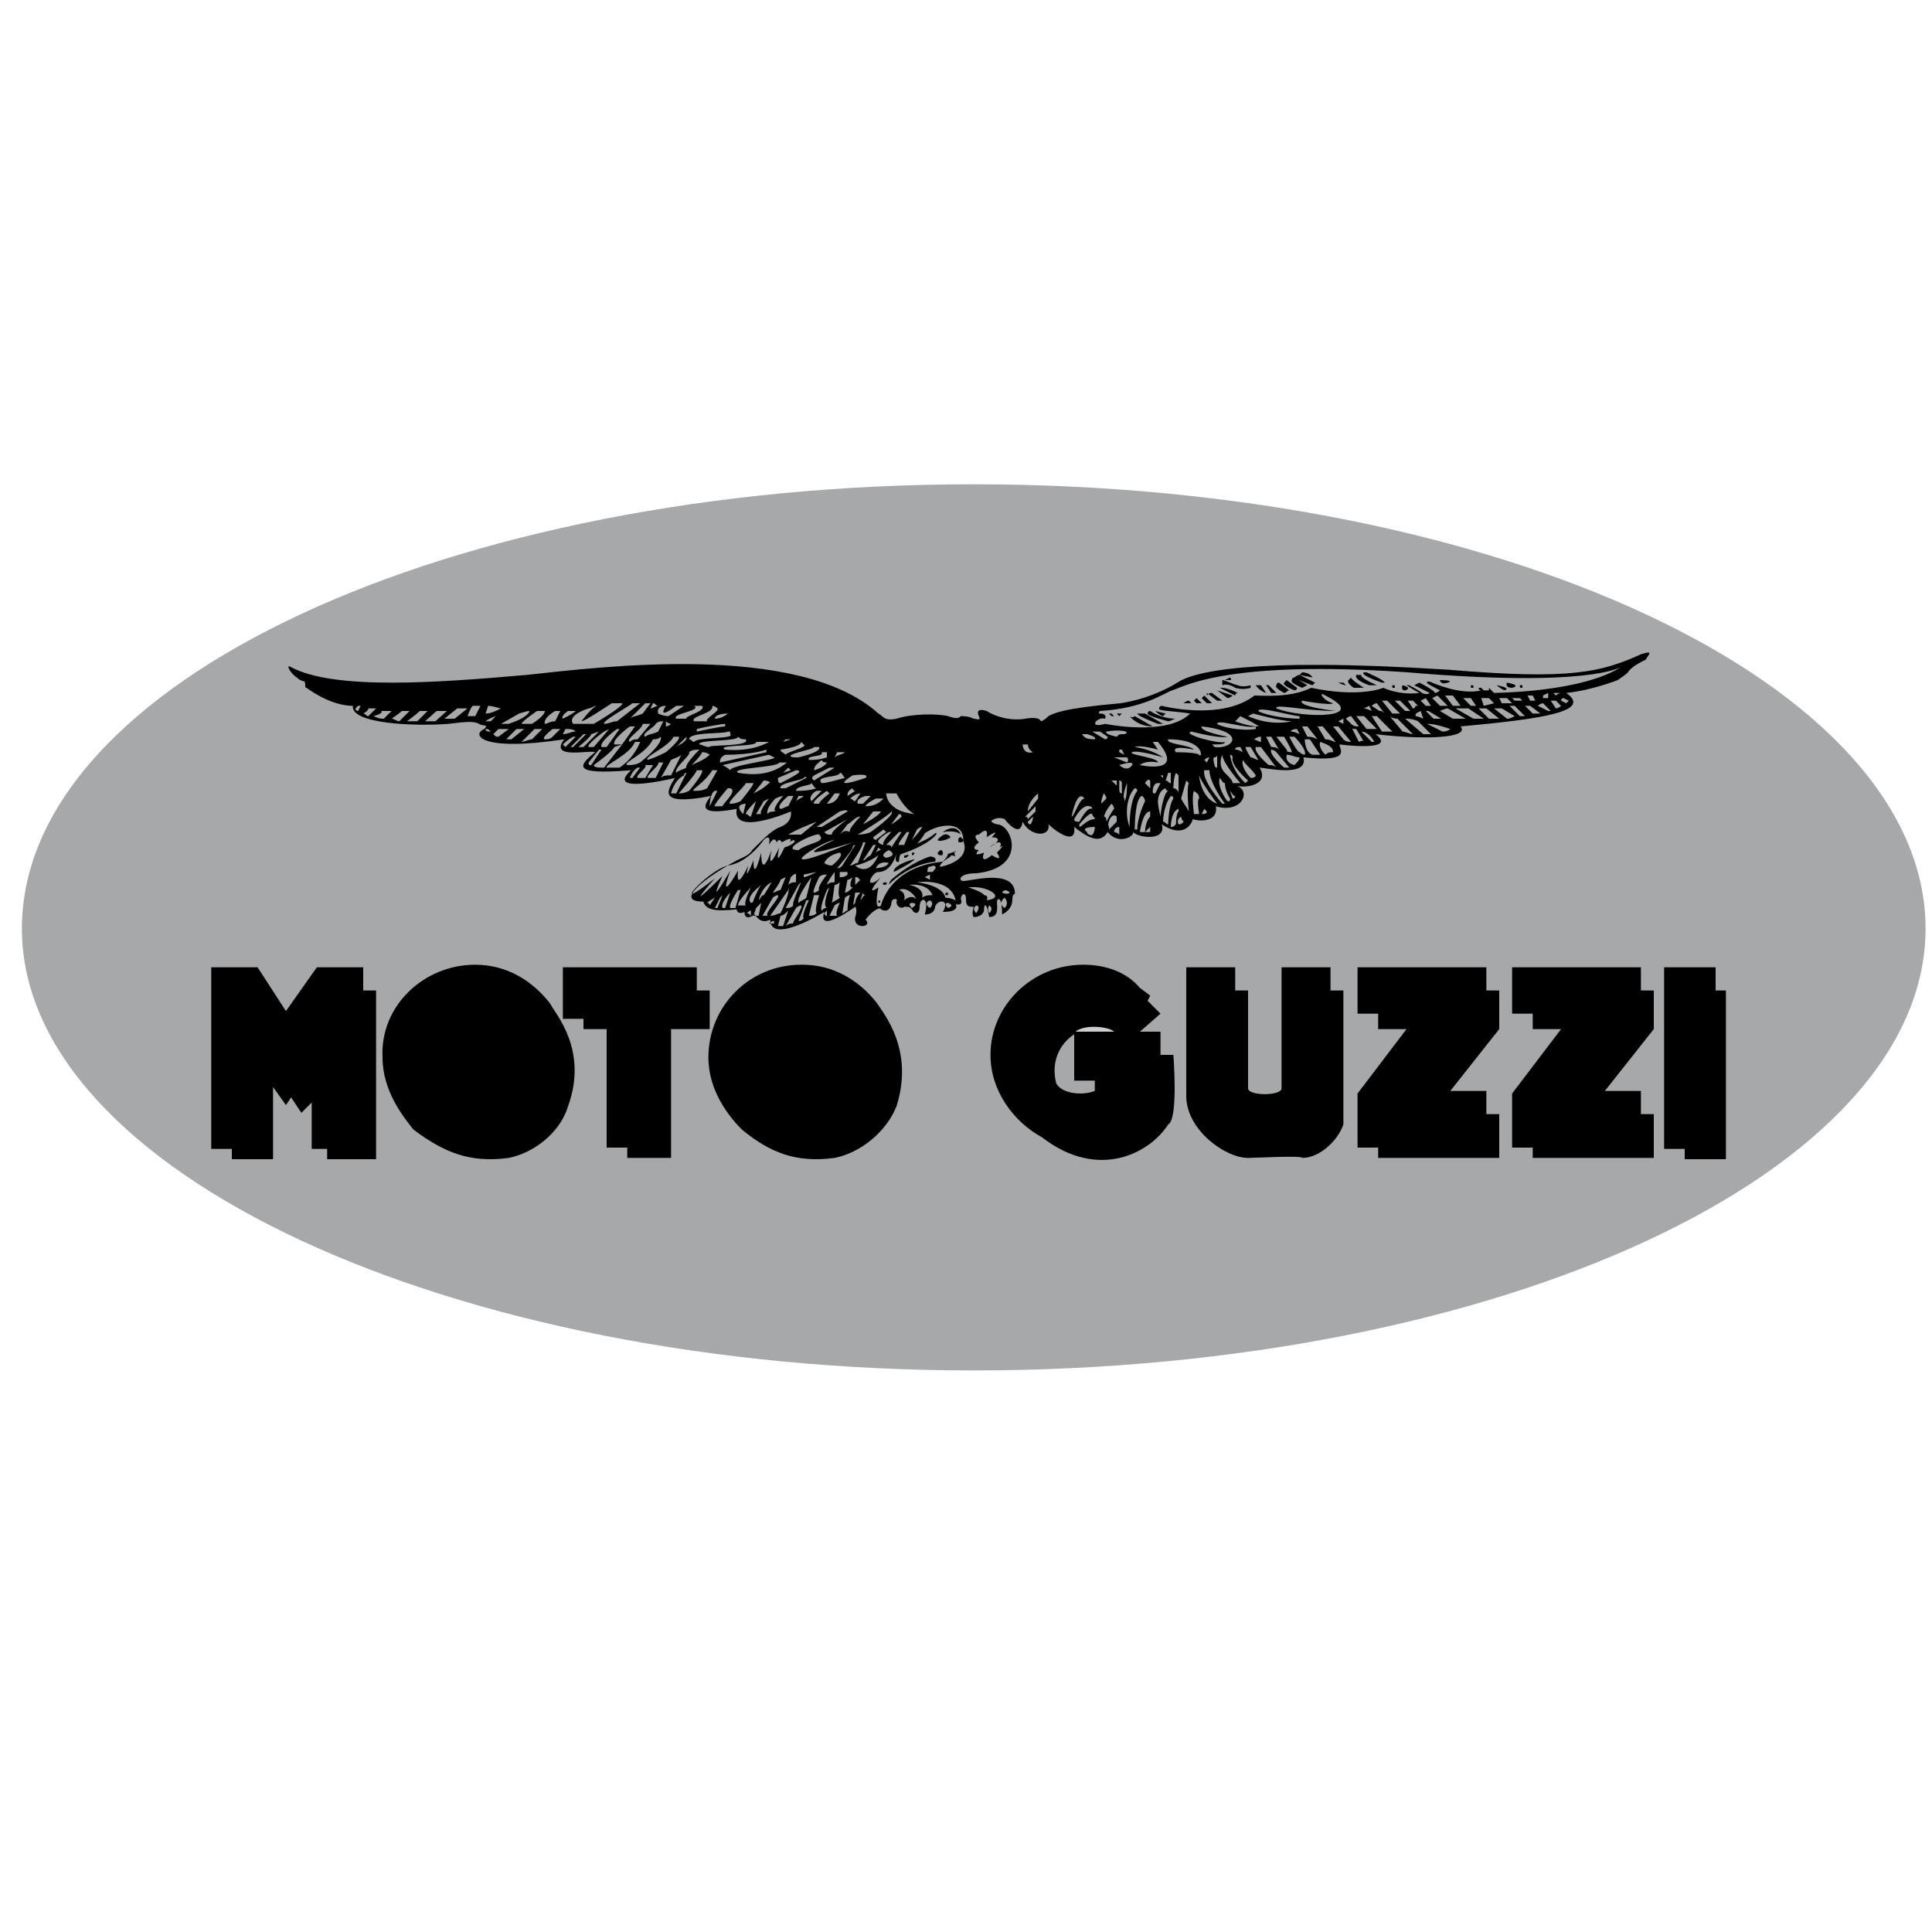 <svg id="Layer_1" xmlns="http://www.w3.org/2000/svg" xmlns:xlink="http://www.w3.org/1999/xlink" viewBox="0 0 150 150" style="enable-background:new 0 0 150 150"><style>.st0{fill:#a6a8aa}.st1{fill:#caccce}</style><path class="st0" d="M1.7 72.1c0-19.1 33.1-34.5 73.9-34.5s73.9 15.5 73.9 34.5c0 18.9-33.1 34.3-73.9 34.3S1.7 90.9 1.7 72.1zm54 10c0-3.6 2.8-6.4 6.4-6.4 3.6.0 6.4 2.8 6.4 6.4.0 3.6-2.8 6.4-6.4 6.4C58.5 88.5 55.7 85.7 55.7 82.1zM89.5 85.3c-1.4 2.2-3.4 3.2-5.6 3.2-3.4.0-6.4-3-6.4-6.4.0-3.6 3-6.4 6.4-6.4 1.6.0 3.2.4 4.2 1.4l-1.8 1.8c-.6-.4-1.6-.8-2.4-.8-2 0-3.8 1.8-3.8 4 0 2 1.8 3.8 3.8 3.8 1.8.0 3.2-1 3.8-2.6h-3.8v-2.2h5.6C89.5 81.1 89.7 84.7 89.5 85.3v0zM95.3 84.9c0 .2.2.8.6.8.4.2 2.4.2 3.6.0.0.0.4-.4.4-.8v-9h2.8v9.6c-.2 1-1.8 2.6-2.4 2.6-1.4.2-3.4.4-5.2.0-1.2-.4-2.2-1.4-2.4-2.6v-9.6h2.6L95.3 84.9v0zM114.8 78.1l-5.4 7.4h5.4v2.8H106v-2.8l5.4-7.2H106v-2.4h8.8V78.1zm12 0-5.4 7.4h5.4v2.8H118v-2.8l5.4-7.2H118v-2.4h8.8V78.1zM132.4 75.9v12.4h-2.6V75.9H132.4zM53.5 78.5h-3.2v9.8h-2.8v-9.8h-3.2v-2.6h9.2V78.5v0zM30.4 82.1c0-3.6 2.8-6.4 6.4-6.4 3.6.0 6.4 2.8 6.4 6.4.0 3.6-2.8 6.4-6.4 6.4C33.2 88.5 30.4 85.7 30.4 82.1zM22.2 79.9l2.8-4h2.6v12.4H25v-7.8l-2.8 4-2.6-4v7.8H17V75.9h2.6L22.2 79.9v0zM22.6 51.8C26 53.6 34 53 40.9 52.4c5.6-.6 21.1-2.6 27.3 3 .4.2.4.6 1.4.4 1.2-.4 3.2-.4 4-.2.6.2.8.2 1 0 .2.0.6.0 1 .2.2.0.6.2.4-.2-.2-.4.0-.6.6-.4.6.4 1.8.8 3 .6 1.2-.2 1.2.2 1.2.2s.2.0.6-.4c.4-.2 1-.6 5.6-1 2.6-.4 4.4-1.6 4.4-1.6 1.2-.8 5.4-2 21.1-1 9.4.8 11.8.2 14.9-1.2 1.2-.4.4.2.4.4-.4.2-1.2.6-1.4 1-.2.2-.8.6-.8.6s-2 .8-4 1c2 1.4-1.6 2-8.2 2.6.8 1-3.4 1-6.6.6 1.8 1.4-2.8.8-2.8.8.0.4 1 1.4-2.8 1 .4 1.6-3 .8-3.4.8.8 1.4-1.2 1.6-1.8 1.4 1.2.4.4 2.2-1.6 1.6.2 1.2-1.2 1.2-1.8 1 0 .2-.6 1.6-2.4.4.4 1.4-2 1-2.2.6.0.4-1.2 1-2 0-.6 1-1.6.4-2.6-.4.2 1.6-1.6.2-2-.2.2 1-1.4 1-2-.2-.2 1.4-1.4-.2-1.4-.2s-.4-.2-.8.0c-.6.2.2.4.2.4 1.2.0 2.4 3.4-1.6 3.8-1.4.0-1.4.6-1 .6.6.0 4-1 4 1-.2.0-.2.4-.2.4.0.2.0.8-.8 1.2.0-1.6-.4-1.2-.4-1 0 .4.2 1.2-.6 1.2-.2-1.2-.4-1-.4-.6.0.4-.4.6-.8.6-.2-.2.0-.8.0-.8-.4.0-.6.0-.6-.6.0-.6-.4-.4-.4.0.2.6-.4.4-.4.4s.4.6-1 .6c.6-1-.4-1-.6-.4.0.0.0.6-.8.6.4-1.4-.4-1.4-.4-.6.0.6-.4.6-.6.2-.2-.2-.2-.2-.6-.2-.2.2-.6.0-.6-.4.2-.2-.4-.4-.4.2-.2.8-.8.4-.8.4.0-.2-.6.0-1.2.8.6.6-1 .8-.8-.2.2-.6.0-.8.0-.8s-3 2.2-2.4.4c0 0-4.2 2.6-4.2.6-.4.2-.8.2-1.2-.4-.6.4-.8.2-.8-.2-.4.2-.6.0-.6-.2-1.8.2-2.4.0-2.6-.6-2.4.0.4-2 2.6-3.2.4-.2 1-.4 1.2-.8 1-1 1.6-1.6 2.2-1.8 1-.4.8-1.2.8-1.2s-4.6 2-4.2-.2c-2.2.4-3 .2-2-1-4.2.8-3.4-.4-2.8-1.4-.8.2-5.4 1.2-3.4-.6-4.8.4-4-.4-2.8-1.4-.4-.2-3.6.6-2.4-1-6.6 1-7.2-.4-6.2-.8.4-.4-.2-.2-.4-.4-.4-.2-.8-.2-2.4.0-2.6.2-7.6.0-7.4-1.4-1.8.0-3.6-1.4-3.6-1.4-.2.0.0-.2-.2-.6C22.8 52.8 22 51.4 22.6 51.8v0z"/><path d="M90.7 87.3c-1.4 2.2-5.4 4.4-9.8 1-2.2-1.2-4-3.6-4-6.4.0-3.8 3.2-7 7.2-7 1.8.0 3.4.6 4.4 1.8l.8.6-.2.4 1 1-1.6 1.4h1.6v1.8h1C91.1 81.9 91.5 86.9 90.7 87.3zM89.5 85.3c-1.4 2.2-3.4 3.2-5.6 3.2-3.4.0-6.4-3-6.4-6.4.0-3.6 3-6.4 6.4-6.4 1.6.0 3.2.4 4.2 1.4l-1.8 1.8c-.6-.4-1.6-.8-2.4-.8-2 0-3.8 1.8-3.8 4 0 2 1.8 3.8 3.8 3.8 1.8.0 3.2-1 3.8-2.6h-3.8v-2.2h5.6C89.5 81.1 89.7 84.7 89.5 85.3v0zM64.6 57c0 0 .2.4 1 0C66 56.8 64.6 57 64.6 57zM65.2 57.4c0 0 1.2 1 2.6.4.4-.2-1.2-.2-1.2-.2C66.8 57.2 65.2 57.4 65.2 57.4zM66.6 58.8c0 0 0 .6 1 .2C68.4 58.8 66.6 58.8 66.6 58.8zM66.8 59.4c.2.0.8.4 1.8.4.4-.2-.8-.2-.8-.2C68.4 59.2 66.8 59.4 66.8 59.4zM68.2 70.1c.2.0.2-.2.0-.2V70.1zM68.8 68.5c0 0-.4.0-.2.2C69 68.7 68.8 68.5 68.8 68.5zM70.4 66.4c-.2.0-.2.0-.2.2C70.6 66.6 70.6 66.2 70.4 66.4zM70.8 66.2H71c0 .2-.2.2-.2.2V66.2zM74.4 65.2c0 0 0-.2.2-.2l.2.2c0 .2-.2.2-.2.2C74.4 65.4 74.4 65.4 74.4 65.2zM73.2 64.6c0 0 1-.8 1.4.2C74.2 64.4 73.2 64.6 73.2 64.6zM72.8 65.2c0 0 .6-.8 1-.2C73.6 65.2 72.8 65.4 72.8 65.2zm0 1L73 66c.2.0.2.2.2.2.0.2.0.2-.2.2C73 66.4 72.8 66.4 72.8 66.2zM69.2 68.5c0 0 1.4-1.4 3.4-1.6.2-.4-.4-.4-.4-.4s-1.4.4-3 1.8C68.8 68.9 69.2 68.5 69.2 68.5zM69.4 67.7c0 0 1.6-.8 1.6-1C69.2 67.2 69.4 67.7 69.4 67.7zM73.4 69.5c0-.2.0-.2.2-.2v.2H73.4zM38.3 53.8h.4c0 .2-.2.2-.2.2C38.3 54 38.3 54 38.3 53.8v0zM22.6 51.8C26 53.6 34 53 40.9 52.4c5.6-.6 21.1-2.6 27.3 3 .4.2.4.6 1.4.4 1.2-.4 3.2-.4 4-.2.6.2.8.2 1 0 .2.0.6.0 1 .2.2.0.6.2.4-.2-.2-.4.0-.6.6-.4.6.4 1.8.8 3 .6 1.2-.2 1.2.2 1.2.2s.2.0.6-.4c.4-.2 1-.6 5.6-1 2.6-.4 4.4-1.6 4.4-1.6 1.2-.8 5.4-2 21.1-1 9.4.8 11.8.2 14.9-1.2 1.2-.4.4.2.4.4-.4.2-1.2.6-1.4 1-.2.2-.8.6-.8.6s-2 .8-4 1c2 1.4-1.6 2-8.2 2.6.8 1-3.4 1-6.6.6 1.8 1.4-2.8.8-2.8.8.0.4 1 1.4-2.8 1 .4 1.6-3 .8-3.4.8.8 1.4-1.2 1.6-1.8 1.4 1.2.4.4 2.2-1.6 1.6.2 1.2-1.2 1.2-1.8 1 0 .2-.6 1.6-2.4.4.4 1.4-2 1-2.2.6.0.4-1.2 1-2 0-.6 1-1.6.4-2.6-.4.2 1.6-1.6.2-2-.2.2 1-1.4 1-2-.2-.2 1.4-1.4-.2-1.4-.2s-.4-.2-.8.0c-.6.2.2.4.2.4 1.2.0 2.4 3.4-1.6 3.8-1.4.0-1.4.6-1 .6.6.0 4-1 4 1-.2.0-.2.4-.2.4.0.2.0.8-.8 1.2.0-1.6-.4-1.2-.4-1 0 .4.2 1.2-.6 1.2-.2-1.2-.4-1-.4-.6.0.4-.4.6-.8.6-.2-.2.0-.8.0-.8-.4.0-.6.0-.6-.6.0-.6-.4-.4-.4.0.2.6-.4.4-.4.4s.4.6-1 .6c.6-1-.4-1-.6-.4.0.0.0.6-.8.6.4-1.4-.4-1.4-.4-.6.0.6-.4.6-.6.2-.2-.2-.2-.2-.6-.2-.2.2-.6.0-.6-.4.2-.2-.4-.4-.4.2-.2.8-.8.4-.8.4.0-.2-.6.0-1.2.8.6.6-1 .8-.8-.2.2-.6.0-.8.0-.8s-3 2.2-2.4.4c0 0-4.2 2.6-4.2.6-.4.2-.8.2-1.2-.4-.6.4-.8.2-.8-.2-.4.2-.6.0-.6-.2-1.8.2-2.4.0-2.6-.6-2.4.0.4-2 2.6-3.2.4-.2 1-.4 1.2-.8 1-1 1.6-1.6 2.2-1.8 1-.4.8-1.2.8-1.2s-4.6 2-4.2-.2c-2.2.4-3 .2-2-1-4.2.8-3.4-.4-2.8-1.4-.8.2-5.4 1.2-3.4-.6-4.8.4-4-.4-2.8-1.4-.4-.2-3.6.6-2.4-1-6.6 1-7.2-.4-6.2-.8.4-.4-.2-.2-.4-.4-.4-.2-.8-.2-2.4.0-2.6.2-7.6.0-7.4-1.4-1.8.0-3.6-1.4-3.6-1.4-.2.0.0-.2-.2-.6C22.8 52.8 22 51.4 22.6 51.8v0zM76.8 55.8c0 0 1.4.4 2.4.4 1-.2 3 0 2.6 1.2-.2-.4-.4-.6-.4-.6l.2.8c0 0 4-.6 3.4 1.8-.6-.8-1.6-.2-1.6-.2s-1.4-.6-2.8 1c1.2-.4 1.6-.2 1.6-.2.2.2 1.6.2 1.8.0.2-.2-.2 1-2.8.8-.6-.2-2.4.2-2.6.6.2.2-.4.4-.8.4-.8.0-.6.4-.6.4s-.4.2-.8.6c-.2.2-.2.0-.2.0s.6-.8.6-.6c.2.0.0-.2.0-.2s-1.2.4-1.4.6c-.2.2-.2.0-.2.0s1.2-.8 1.4-1c.2-.2-1 .2-2 1C74 63 75.8 61.4 77.2 61c.2.0-1.4.0-2.2.8-1 1-1 .6-1 .6s.8-1 1-1c.2.0.8-.2.8-.6.2-.2-.8.6-1.2.4-.6.8-2.8 2.8-4 1C73 63 74.2 61 74.2 61s-2 1.8-3.4 1c2.8.0 3.2-1.2 3.2-1.2s-.8 1-3 1c.8-.4 1.6-.2 1.6-.8C72 61.2 71 61.4 71 61.4s0-.6-.8-.4c-.6.2-.8.0-.8.0l.2-.4h-1l.6.4c.2.4 2 .2 1.6.4-.4.2-1.6.0-1.6.0s-1.2-.6-1-1c0-.2 1.2.0 1.6-.4-1.6.4-3.6-.2-3.8-1.6 1.6.2 2 0 2 0s-3.6-.2-3.8-1.8c.8.0 1.2-.2 1.2-.2s-2 0-2.6-.4c0-.2.4-.4.4-.4s-1.6.4-2 0c-.2-.4.4-.4.4-.4-.2-.2-2 .4-.8-.6-1.8.2-3.4.2-2-.4-2 .4-2.6.2-1.6-.4-1.2.6-2.2.6-1.8.0-.6.4-1.4.4-1.6.2-.2-.2.0-.4.0-.4s-.8.8-1.4.6c-.2-.4.2-.6.2-.6s-1.4.8-1.8.4c0-.2.4-.4.4-.4s-1.2.6-1.8.2l.6-.4c0 0-1.8.6-2.2.4-.4.0.2-.4.2-.4s-1.4 1-1.8.8c-.2-.2.4-.6.4-.6s-1.2 1-2 .8c-.2.0.4-.6.4-.6s-1.6 1.2-2.2.8l.6-.6c0 0-1.4 1-2 .8.0-.4.8-.8.8-.8s-1.6 1-2 .6c0-.2.8-.6.8-.6s-1.6.8-2 .6c-.4-.2 1.2-.8 1.2-.8s-1.6.8-4 .6v-.2c0 0-.6.6-1.2.4l.6-.6c0 0-1.2.8-2 .8.4-.4 1.2-1 1.2-1s-2.2 1.4-3 .8c2-.6 1.8-1 1.8-1s-2.4 1.2-3 1.2C30 54.6 31 54.4 31 54.2c0-.2-1.6.6-1.6.6-.2-.2.6-.8 1-.8.2-.2-2 .8-2.4.4-.2-.2.6-.2.4-.4.0.0-.8.4-1.4.4-.2-.2.4-.6.4-.6S26.2 54.4 26 54c0-.2.6-.4.6-.4s-1.2.2-1.4.0c-.4.0.4-.2.4-.2h-1.4c0-.2.2-.4.2-.4S23 53 23 52.4c6 1.6 14.7.6 19.3.2 1.6-.2 12.6-1.6 20.1.2L62.2 53h.6c0 0 .4.0.2.4-.2.0.6-.2.6-.2s.4.0.2.4c.2-.2 1-.2.4.4 1-.6.8.0.6.2 1-.4 1 0 .6.2 1-.4.6.2.4.4 1-.6 1 0 .6.2 1-.6.6.4.4.4 1.2-.4.8.2.4.4 1.2-.4.6.2.4.4 1-.4.6.2.2.4 1.4-.2.4.4.2.4 1.2-.2.6.4.4.4.6-.2.4.2.4.2.2.2.0.4.0.4.4.0.4.4.2.6.4.0.6.2.4.4.4.0.4.2.4.4.4.0.4.4.4.4.2-.2.4.2.4.2s.4-.2 1.8.4c.4.0-.6-.4-1-.4-.2-.2-.8-.6.2-.4.2-.4-.8-.4-.8-.4S70.2 59 72.2 59c.4-.2.0-.2.0-.2h-1.6c-.4.0-.4-.4.2-.4.8.0 2 .2 2.6.0.4-.2 1-.2 1.4-.2.2.0-.2-.2-.4-.2.0-.2-1.6.2-1.8.2-.2.2-.2.2-.4.0-.2.0-1.2.2-1.4-.4h-.4c0 0-.2-.4 1.2-.2 1.2.0 1.6-.2 1-.2-.6.0-1.4-.2-.4-.2s2.8.0 1.4-.2c-.8-.4.6-.2.6-.2s1 .2.0-.2c-1-.4.6-.2.6-.2s1.4.4.4-.2c.4.0 2 .2 2.4.2C76.8 56 76.8 55.8 76.8 55.8v0zM37.7 55.4c.4.0.8-.2 1.2-.4-.2.0-.6-.2-1-.2L37.7 55.4v0zM37.3 54.8h-.6c-.2.2-.4.8-.4.8h.6L37.3 54.8zM36.3 55h-.8l-1 .8h.8L36.3 55zM34.7 55.2h-.8L33 56h.8L34.7 55.2zm-1.5.0h-.6c-.2.2-1 .8-1 .8h.8L33.2 55.2v0zM31.8 55.2h-.6c-.2.2-.8.6-.8.6.2.0.4.2.6.2L31.8 55.2zM30.4 55.2h-.8c.2.2-.6.4-.6.4.4.2.6.2.8.2L30.4 55.2v0zM29.2 55h-.6c0 .2-.4.4-.4.4.2.0.2.2.4.2L29.2 55v0zM28 54.8h-.2L27.6 55c0 .2.2.2.2.2L28 54.8zM38.1 56.8c-.2-.2-.2-.2-.4-.2C37.7 56.8 37.9 56.8 38.1 56.8zM43.7 57c.4.0.6-.2 1-.2-.2-.2-.4-.2-.8-.2L43.7 57zM44.7 57.2h-.2c-.4.2-.8.6-.8.6l.2.2L44.7 57.2zM51.7 56.4c0 0 .2.0.4-.2.0.0-.2.0-.4-.2V56.4zM46.7 58.2h-.2l-.8 1c0 .2.0.2.2.2L46.7 58.2zM52.5 58c.2-.2.4-.2.6-.4.2-.2.2-.2.2-.4L52.5 58v0zM49.7 59.6h-.2c-.4.2-.6.8-.6.8h.2L49.7 59.6zM53.7 59.4c.4-.2 1-.4 1.4-.8.0.0-.2-.2-.6-.2C54.5 58.6 53.7 59.4 53.7 59.4v0zM53.3 60c-.2.0-.2.2-.2.2-.8.4-1 1.4-1 1.4h.4L53.3 60v0zM55.7 61.4h-.2c-.4.2-.4 1.2-.4 1.2L55.7 61.4v0zM58.5 61.6c.4-.2.8-.4 1.2-.8.2.0.0-.2-.4-.2L58.5 61.6zM57.9 62.4c0 0-1 0-.2.8L57.9 62.4zM61.8 62.2c.2-.2.4-.2.6-.4H62L61.8 62.2v0zM38.5 55.6c-.6.2-.8.4-.8.4h.4L38.5 55.6zM43.7 55.8c.4-.2.8-.4 1-.6h-.6C44.1 55.2 43.5 55.6 43.7 55.8zM50.5 55c.2.0.4-.2.6-.2-.2.0-.2-.2-.4-.2L50.5 55v0zM55.5 55.8c.4.0.8-.2 1-.4.0.0-1 0-1 .4zM57.1 56.4v-.2c0-.6.2-.8.8-.8C57.5 55.6 57.1 56.4 57.1 56.4zM62.2 56.6l.4.4c0 0-.6.2-1.2.2L62.2 56.6v0zM41.1 55.2c-.2.0-.8.2-.8.2l-1.4.8h.6C40.7 55.8 41.1 55.4 41.1 55.2v0zM42.3 55.2h-.6c0 0-1.2.8-1.2 1h.8C41.3 56.2 42.3 55.6 42.3 55.2v0zM43.5 55.2h-.4c-1 .6-.8 1-.8 1 .2.0.4-.2.8-.2L43.5 55.2zM39.5 56.6h-.8L38.3 57c.2.2.2.2.4.2L39.5 56.6v0zM40.7 56.6h-.6l-.8.8h.4L40.7 56.6zM42.1 56.6h-.6l-1 1c.2.0.6-.2.8-.2L42.1 56.6v0zM43.5 56.6h-.6c-1 .8-.6.8-.6.8.2.0.4.0.6-.2L43.5 56.6zM46.3 54.8c-.2.0-.4.2-.6.2-1.8.6-1.2 1.2-1.2 1.2h1.6c0 0 2.4-1.4 2.2-1.6h-.8c0 0-3 2-2.2 1.2C45.9 55 46.3 54.8 46.3 54.8v0zM49.7 54.6h-.6c-.2.2-2.4 1.4-2.2 1.6.4.0.6-.2 1-.2L49.7 54.6v0zM50.5 54.6h-.4l-1.2 1.2c.2-.2.6-.2 1-.4L50.5 54.6v0zM55.3 61c.2-.2 1-1.2 1.8-.6L55.3 61zM56.3 56.4v-.2c-.2.0-1.4.2-2.2.4v.2C54.1 56.8 55.9 56.4 56.3 56.4zM56.3 58.2c2.2.2 3.4-.6 3.4-.6h-1C58.9 58 55.5 57.8 56.3 58.2v0zM59.5 58.4v-.2c0 0-1 .4-3.2.4-.4.2-.4.4-.4.6L59.5 58.4zM57.3 60c1.2.2 2.6.2 3.8-.8h-.6C60.4 59.6 56.7 59.6 57.3 60zM61.4 57.4H61l-.2.2L61.4 57.4v0zM64.8 58.8c.2-.2.6-.2.8-.4H65L64.8 58.8zM64.2 58.4h-.4c.2.4-1.2.2-1 .6.4.0.8.0 1.4-.2V58.4v0 0zM61.4 59.8l-.2-.2L60.8 60 61.4 59.8v0zM61.8 61.4c.4.0 1 0 1.6-.2-.2.0-.2-.2-.4-.4C63 61 61.8 61 61.8 61.4v0zM64.2 59.2c-.4.0-.4-.2-.4-.2-.2.2-.6.4-.6.8C63.2 59.8 64 59.6 64.2 59.2zM63.8 60.8c.4.0 1-.2 1.8-.4-.2-.2-.2-.4-.4-.4C65.2 60.4 63.2 60.2 63.8 60.8v0zM63.8 61.4h-.4C63 61.6 62.8 62 63 62.2L63.8 61.4v0zM64.2 62.4c.4.0.8-.2 1-.8h-.4L64.2 62.4zM66.2 60.2c0 0-2 1.2 1 .2C67.6 60 66.2 60.2 66.2 60.2zM66.4 61.4c-.2.0-.2-.2-.2-.2-.4.2-.4.4-.4.6L66.4 61.4v0zM67.2 62.6c.6.0 1-.2 1.4-.6H68C68 62 67.2 62.4 67.2 62.6v0zM63.4 63.8c-1.6.6-2.2 1-2.2 1h1L63.4 63.8zM68.4 63h-.6L67 64C67 64 68.2 63.4 68.4 63v0zM69.2 64c.4-.2.8-.6.8-.6.0-.2-.2-.2-.2-.2L69.2 64zm0-1c0 .2-2.6 1.8-2.6 1.8s.6.0 1-.2C67.6 64.6 69.6 63.2 69.2 63v0zM65.8 63.6l-1.8 1c.2.2.2.2.6.2C64.4 64.6 65.8 63.6 65.8 63.6zM60.4 67.4l.2-.2.2.2c0 .2-.2.2-.4.2L60.4 67.4zM61.2 67.2V67c.2.0.2.0.2.2s0 .2-.2.2V67.2zM62 67h.2c0 .2.0.2-.2.2V67zM59.7 67.7h.2c0 .2.0.2-.2.2V67.7zM58.9 68.1c0-.2.0-.2.2-.2v.2H58.9zM59.3 65.2c0 0-1.2 1.8-2.8 2-1.6.4-4.8 4-1 1-2.8 3.2.6-.2.6-.2s-1.4 3 .6-.4c-1 2.8.6.0.6.0-.2 1.8.8-.4.8-.4-.4 1.6.4-.4.4-.4.0 1.8.6-.6.6-.6.0 2.2.8-.2.8-.2-.4 2 .6-.2.6-.2-.4 1.8.4.0.4.0 1.2-.4.8-.8.4-.4.4-.6-.6.0-.6.0-.2-.4-.4.0-.4.0-.2-.6-.6.2-.6.2C59.9 64.6 59.3 65.2 59.3 65.2v0zM63.6 64.8C63.4 64.6 60.4 66 62 66 62.8 65.4 64.2 65.4 63.6 64.8zM64.8 65.2c-1.2.2-5.8 3.2 1.4.2C60.4 67.2 64.8 65.2 64.8 65.2zM55.5 69.7c-.4.2-.6.4-.6.4.2.0.2.2.2.2L55.5 69.7v0zM62.4 68.1c.2.0.6-.2 1-.4l-1 .2V68.1zM59.9 68.5c-.8.4-1 1.4-1 1.4.2-.2.2-.4.4-.4C59.3 69.5 59.7 68.9 59.9 68.5zM59.1 68.7c-1 .8-1 1.2-.8 1.4.2.0.2-.2.2-.2S58.9 68.9 59.1 68.7zM58.3 68.9c0 0-1 1-1 1.4h.6C57.7 70.1 58.3 68.9 58.3 68.9zM56.7 69.3c0 0-.8.8-.6 1.2h.2L56.7 69.3v0zM58.3 70.7c-.2.0-.2.2-.4.2.2.0.2.0.4.2V70.7zM63 68.1c0 0-1.2 1.6-1 2 .2-.2.4-.2.6-.4L63 68.1zM60.1 71.5c-.2.0-.4.2-.4.2h.4V71.5zM66.4 68.7l.4-.4c-.2.0.0-.2-.4-.2V68.7v0zM64.2 70.7 64 70.9c0 0 0 .2.2.2V70.7zM66.8 69.9c.2-.2.2-.4.4-.4-.2.0-.2-.2-.2-.2L66.8 69.9v0zM68.8 61.6c0 0 0 1.4 2.2 1.6-.8-.4-1.4-1.6-1.4-1.6H68.8zM69 66c0 0-.8.4-.2.6C69.8 66.4 69 66 69 66zM66.4 67.2c0 0 1 1 1.8-.8C67.4 67 66.4 67.2 66.4 67.2zM70.8 70.1c0 0-.4.0.0.4C71.4 70.1 70.8 70.1 70.8 70.1zM72.2 69.9c0 0-.6.2.0.6C72.6 70.1 72.2 69.9 72.2 69.9zM73.6 70.1c0 0-.4.0.0.4C74.2 70.3 73.6 70.1 73.6 70.1zM71.2 68.5c0 0 2 .2 2.2 1.2.4.0.8.2.8.2C73.8 68.1 71.2 68.5 71.2 68.5zM70.6 68.7c0 0 1.2.2 1 1 .2-.2.6-.2.8-.2C72 68.5 70.6 68.7 70.6 68.7zM70.2 69.9c0 0 .4-.4.8-.2.4.4-.4-1-1.2-.6C70.4 69.3 70.2 69.9 70.2 69.9zM65.2 66.2C64.2 66.4 64 67 64 67s.2.2.6.2C64.6 67.2 65.6 66.4 65.2 66.2v0zM68 66.2c0 0 .2-.2.4-.2l-.2-.2L68 66.2zM68.8 64.6l-.2-.2L67.8 65c0 0 0 .2.2.2L68.8 64.6zM70.8 65.2c.2-.2.6-.6.8-1-.2.0-.4.2-.4.2L70.8 65.2v0zM78.4 64c-.2-.2-.2-.2.0-.4C78.8 63.4 78.8 64.2 78.4 64zM77.6 63.2l.2-.2v.2H77.6zM77.8 63.4c0-.2.2-.2.2-.2l.2.2L78 63.6 77.8 63.4zM78.6 63h.2v.2C78.6 63.2 78.6 63.2 78.6 63zM78.6 62.6c0-.2.0-.2.2-.2v.2H78.6zM81.6 62.8l.2-.2c0 0 .2-.2.2.0.0.0.0.2-.2.2C81.8 63 81.6 63 81.6 62.8zM91.7 60.8v-.4c.2.0.2.2.2.4V61C91.7 61 91.7 60.8 91.7 60.8zM91.7 59.6h.2v.2C91.9 59.8 91.7 59.8 91.7 59.6zM82.2 56.4c0 0-1-.2-.6-.4C82 55.8 82.2 56.4 82.2 56.4zM83.4 56c0 0-.8-.2-.6-.2C83.2 55.4 83.4 56 83.4 56zM83.8 55.8c0 0-.6.0-.4-.4C83.6 55 83.8 55.8 83.8 55.8zM84.2 55.6v-.2.4V55.6zM85 55.8c0 0-.4-.2-.6-.6C84.8 55 85 55.8 85 55.8zM75.8 70.3c0 0-.4.2.0.6C76.2 70.3 75.8 70.3 75.8 70.3zM78 69.7c0 0-.6.4.0.8C78.4 70.1 78 69.7 78 69.7zM76.8 70.3c0 0-.2.2.0.6C77.2 70.5 76.8 70.3 76.8 70.3zm1-1c0 0 .4.2.6.0C78 68.9 77.8 69.3 77.8 69.3zm-3 0c-.2-.8 2.4 1 .6.6L74.8 69.3zM76.4 69.5c0 0 .4.0.2.4 1.6-.2.0-1.2-1.4-1C76.4 69.3 76.4 69.5 76.4 69.5zM76.4 66.2c0 0-.4 1 .6.2 1 .6.4-.2.4-.2s.8-.8.2-.4c.2-.2.2-.8-.8.0C78.2 65 77 65 77 65c.8-.8-.4.0-.4.0.2-1-.6-.2-.6-.2-.6.0.0.6.0.6C75.2 66 76 66 76 66 75.4 66.6 76.4 66.2 76.4 66.2v0zM72.2 68.3v-.4l-.4.2L72.2 68.3zM72 67.7h.4c0 0 .4-.4.2-.4.0-.2-.4.0-.4.0C72 67.2 72 67.7 72 67.7zM68.4 70.3c0 0 .6-3 4.8-3.4.4-.4.4-.6.4-.6l.6-.2c0-.2-.2.2.0.4.0.0-.4-.2-.4.0-1 .6-.8.8-.8.8s2.4-.4 1.8-2c0-1.8-2.2-1.2-3-.6-.2.4-.6.8-.6.8s1-.4 1.4-.8c.4-.2-.2.8-2.6 1.6-.2.0-.2.6-.2.6s-.4.2-.2-.6c-.4 1.2-1 1.4-1.4 1.4-.4.0-.8.8-.6.8.2.2.8-.4.8-.4s-1.4 1.6-.2.8C67.8 70.9 68.4 70.3 68.4 70.3zM125.8 51.8c0 0-2.4 1.6-16.5.4-14.3-1-17.5 1.2-18.3 1.4-.6.2-2.2 1.4-5.6 1.6.0.0-.2.2.0.2.6.0.4.4.4.4-.6-.2-1.4.8.0.4 1 .2 5 .8 6.6-.8-1.2-.2-2.6-.2-2.4-.4.0-.2.2-.2.2-.2s4.6 1.2 7.2-.8c.6.0 2.8.2 4.4-.6 3.8.8 5.6.0 5.6.0s1.2.6 2.8.4c-.4-.2-1-.6-1-.6h.2c0 0 .8.4 1 .6.4.2.6.0.6.0l-1.2-.6.4-.2c0 0 1.2.6 1.2.8.2.0.4-.2.4-.2s-1.2-.6-1-.6c0-.2.4.0.4.0s2.2 1 3.8.6c-.2.0-.2-.2-.2-.2h.2l.2.2h.4v-.2l.4.4C123.6 53.6 125.8 51.8 125.8 51.8v0zM114.2 53.4v-.2c.2.0.2.0.2.2H114.2zM118 53.2h.2v.2C118 53.4 118 53.4 118 53.2zM111.8 52.8c0 0 0 .4.6.2C113 52.8 111.8 52.8 111.8 52.8zM108.1 53.4v-.2c.2.0.2.0.2.2H108.1zM108.9 53.2c0 0-.2.4.2.4C109.7 53.4 108.9 53.2 108.9 53.2zM116.2 53.2c0 0 .2.2.6.4C117.4 53.4 116.2 53.2 116.2 53.2zM117 53c0 0-.2.4.4.4C118.2 53.2 117 53 117 53zM86.1 55.4l.2.2h.2l-.2-.2H86.1zM86.7 55.4l.2.2.2-.2H86.7zM89.7 55.2c0 0 .4.4.6.4l.2-.2L89.7 55.2zM95.1 52.8h.4c.2.0.0-.2.0-.2L95.1 52.8zM94.9 53.2c0 0 .4-.2 1 .2.6.2 1.2.0 1.2.0v-.2c0 0-.6.2-1 0-.2.0-1-.4-1.2-.4V53.2zM104.3 53h-.4c0 0 .4.2.6.2L104.3 53v0zm3 0h.2c0-.2-1.4-.8-1.4-.8h-.2C105.5 52.4 107.3 53 107.3 53zM97.9 53.2h-.4c0 0 .2.4.8.6L97.9 53.2v0zM101.9 52.6c-.2-.4-.8-.4-.8-.4l-.2.2L101.9 52.6zM92.3 54.4c-.2.0-.4.2-.4.2h.6L92.3 54.4zM95.9 54c0-.2.2-.2.2-.2-.8-.4-1.2-.4-1.2-.4h-.2L95.9 54v0zM88.1 55.6c-.2.2-.4.0-.4.0s.6.8 1.8.8L88.1 55.6v0zM90.7 56c.2.0.4-.2.6-.2-1.2.0-2-.6-2-.6s-.2.0-.2.2C89.1 55.6 90.7 56 90.7 56v0zM84.4 57H84c.2.2.2.4 1 .4C85.2 57.2 84.4 57 84.4 57zM86.7 57.2c.2-.2.2-.2.6-.2.6-.2-.4-.4-1.4-.2C85.7 57 86.7 57.2 86.7 57.2v0zM80.6 62v-.4c0 0-.8.6-.8 1.4L80.6 62zM79.8 63.8c0 0 0 .2.2.2.0.0.2-.2.2-.6L79.8 63.8v0zM82.2 63.8v.4c0 0-.2.0-.2-.2L82.2 63.8zM81.8 63.4c0-.4.0-.6.6-.8v.2L81.8 63.4zM84.2 62c-.6-.8-1 1.4-1 1.4C83.4 63.4 83.8 62 84.2 62zM84.4 64.6c0 .2.2.2.2.2.2.2.4-.2.4-.6C85 64.2 83.8 64.2 84.4 64.6v0zM85.9 62c0-.2-.2-.4-.2-.4s-.2.4-.2.8L85.9 62v0zM86.5 64.6c0 0 .2.0.4.2v-.6C86.9 64.2 86.5 64.2 86.5 64.6v0zM86.7 60.6h-.4c0 0 .2.2.4.4V60.6zM88.9 64.6h.4v-.4L88.9 64.6zM89.3 60.6c-.2-.2-.4.2-.4.2l.4.4V60.6v0zM91.5 64c.2.0.2.0.4-.2-.2-.2-.2-.4-.2-.4S91.3 63.6 91.5 64v0zM90.3 60.2h-.2l.2.2V60.2zm3 3c.2.0.4.0.4-.2l-.2-.2L93.3 63.2zM93.1 60.2c0 .2.2 1.8 1.4 2.2C94.5 62.4 93.3 60.8 93.1 60.2zM95.7 62c0 0 .2.0.2-.2-.2.0-.2-.2-.4-.4L95.7 62v0zM93.9 58.8c-.2.0-.4.2-.4.2l.2.2L93.9 58.8zM97.1 60.4c.4.0.4-.2.4-.2-.4-.6-.8-.8-1-1.2C96.3 59.6 97.1 60.4 97.1 60.4v0zM96.3 58c-.2.0-.4.0-.4.2.2.0.2.0.6.2L96.3 58v0zM100.5 59.4c.2-.2.4-.4.4-.6-.4.0-.6-.2-1-.2C99.9 58.6 99.7 59.2 100.5 59.4zM97.9 57.2c-.4.0-.4.2-.6.2.2.0.4.2.6.2V57.2zM102.9 58.6c.2-.2.4-.2.6-.2.0-.4-.4-.6-1-.8C102.5 57.6 102.3 58 102.9 58.6v0zM100.7 56.6c-.4.0-.6.2-.4.2.0.0.2.0.6.2L100.7 56.6v0zM106.5 57.6h.2c-.2-.4-.6-.8-1-.8L106.5 57.6v0zM104.3 55.8l-.4.2.4.2V55.8zM112 56.8c.4.0.6-.2.6-.2-.6-.2-1.2-.4-1.8-.4L112 56.8v0zM110.3 55.2c-.4.2-.4.2-.4.4.0.0.2.0.6.2L110.3 55.2v0zM121.6 54.6l.2-.2-.4-.2c0 0-.2.0-.2.2L121.6 54.6zM106.3 54.8l-.4.2c0 0 .2.0.6.2L106.3 54.8v0zM120.8 54c.2-.2.4-.2.4-.2h-.6L120.8 54v0zM88.5 59.4c0 0 3.6.8 1.4-1.8h-.4l.4.6c0 0-1.4-.4-1.8-.2 1.4.2 2.2.8 2.2.8s-2-.6-2.4-.4c-.4.2 2 .4 2 .8C88.9 59 88.5 59.4 88.5 59.4v0zM86.9 59.4c0 0 .6.6 1 0C88.1 59 86.9 59.4 86.9 59.4zM86.5 58.8l1 .4c.2-.2.0-.4.0-.4h-1zM86.9 58.4l.4.2-.2-.4h-.2V58.4v0zM91.5 57.2c0 0 .6-.4.8.2C92.5 57.4 91.5 57.4 91.5 57.2zM91.3 58.4c0 0 1.6.0 1.8.2.2.4.6-1.2-2.4-1.2-.2.4 1.6.4 2 .8C90.7 57.8 91.3 58.4 91.3 58.4v0zM94.3 58c1.4.2 2.6-1.2-1-1.6-.2.4 2 .8 2 .8s-.4.2-2.8-.4c-.8.2 2.2 1 2.6.8.0.2-.4.2-1 .2L94.3 58zM94.5 56.2c.2.2 1.8.6 3 .4v-.2C96.7 56.6 94.5 55.8 94.5 56.2zM95.9 56c0 0 1 .4 1.8.4.2.0-1.4-.8-1.4-.8L95.9 56v0zM96.9 55.6c0 0 1.6.8 3.4.4-.8.0-3-.6-3-.6L96.9 55.6v0zM97.7 55.2c.2.2 1.8.6 3.2.6v-.2C100.3 55.6 97.7 54.8 97.7 55.2v0zM99.1 55c2 .8 7.4.8 3.8-1-.6-.4-.2.4.6.6-.2.2-2.4-.2-2.4-.2s-.6.4 2.6.8C101.3 55.2 98.9 54.6 99.1 55v0zM82.6 58.6c0 0 1.6-.6 1.8.0.4.0.2-.4.2-.4C83.8 57.6 82.6 58.6 82.6 58.6zM82.6 58.4c0 0 .4-.2.4-.4.2.0.0.0.0.0l-.6.2L82.6 58.4v0zM82.2 58.2l.2-.2H82L82.2 58.2zM81 57.4c-.2.4.2.6.2.0.2-.2-.4-.2-.4-.2L81 57.4zM81.2 59.4l.4-.8c0 0-.2.0-.2.2-.2.0-.4.4-.4.4C81 59.4 81.2 59.4 81.2 59.4v0zM79.6 60.4c0 0 1-.8 1.2-1.2.0-.2-.2.0-.2.0s-.8 1.2-1.2 1.2H79.6zM80 59.6c0 0-1 1.2-1.2 1.2-.2.2-.2.2-.2.0.0.0 1.2-1 1.2-1.2C79.8 59.4 80 59.6 80 59.6zM79.2 60c0 0-.6 1-1.4.8.0.0-1 .2-.4-.4.4.4.6.0.6.0s.2.4 1-.4H79.2v0zM77.4 59.4v-.2c.2.0.2.2.2.2H77.4zM76.2 59h.4c0 .2.0.2-.2.2C76.4 59.2 76.2 59.2 76.2 59zM77 58.6h.4c0 .2-.2.2-.2.2S77 58.8 77 58.6zM76.2 59.6c0 0 0-.2.2-.2v.4C76.2 59.8 76.2 59.6 76.2 59.6zM72.2 59.8c0 0 0-.2.2-.2l.2.2H72.2zM78.2 57.4v0zM77 57.4h.4c0 0 0-.2-.2-.4-.2.0-.4.2-.4.2L77 57.4zM76 57.2h.6l.2-.4L76.2 57 76 57.2zM75.2 57H76v-.2h-.8V57v0zm-4 1c0 0 .6-.2 1.2.0.4.0.2-.2.2-.2s-1.2-.2-1.2.0L71.2 58zM73 57.8c0 0 .4.2 1-.2.2-.2.8.2.8.2.2.0.2-.2.2-.2s-.6-.6-1.4.0c-.2.2-.6.0-.6.0V57.8zM72.6 60.6c0 0 .4.4 1-.2C73.2 60.4 72.6 60.6 72.6 60.6zM72.6 60c0 0 .6.2 1 0 .6-.2.2-.2.2-.2C73.4 59.8 72.6 60 72.6 60zM72.8 59.6c0 0 .6-.2 1 0 .2.0.4-.2.4-.2.2-.2-.8.0-.6.0C73.6 59.2 72.8 59.6 72.8 59.6v0zM72.8 59c0 0 .4.2 1-.2.4-.2.8.0.8.0s.2-.4-1-.2C73.2 59 72.8 58.6 72.8 59zM74.4 60.4l.6-.6h-.2c-.2.0-.6.4-.6.4L74.4 60.4v0zM74.6 60.6h.2c0 0 .4-.4.8-.4.2-.2-.2-.2-.2-.2C75 60 74.6 60.6 74.6 60.6v0zM74.8 61c0 0 .6-.4 1-.4.0-.2.4-.4.6-.4.0.2-.2-.4-.8.2C74.6 60.8 74.8 61 74.8 61v0zM74.8 59.2h.6l-.2.2C75 59.4 74.8 59.2 74.8 59.2v0zM74.8 59c0 0 .6-.2 1-.2.4.2.4-.4.4-.4l.2-.2h-.8c0 0-.6.0-.6.2.0.2.2.2.2.2s.4-.2.8-.2c.2.2-.4.2-.4.2C74.8 58.6 74.8 59 74.8 59v0zM79.6 59c0 0 .8-.4 1-.8h.2c0 0 .4-.4-.2-.8-.6.0-1.8.2-2.2.2.0.2 1 .2.8.4H79l.2.2c0 0-.2.2-.6-.2h-.2c0 0 .4.4.2.6-.4.4.4.0.4.0l.2.2h.2L79.6 59v0zM45.5 57h-.2l-1 1h.2l1-1zM46.5 56.8 45.9 57c0 .2-1 1-1 1h.4L46.5 56.8zM47.3 56.6l-.4.2c0 0-1.4 1-1.2 1.2h.4L47.3 56.6zM48.1 56.6h-.2c0 0-1.4 1-1.2 1.4h.4L48.1 56.6v0zM49.3 56.4h-.4c0 0-1.4 1-1.2 1.4h.6L49.3 56.4v0zM50.5 56.2h-.6c0 .4-1.4 1.2-1 1.4.2-.2.4-.2.6-.2L50.5 56.2zM51.5 56c-.2.0-.4.0-.6.2.0.2-1.2.8-.8 1 .2-.2.6-.2 1-.4L51.5 56v0zM48.3 57.8 47.7 58c-.2.4-1.6 1.4-1.6 1.4.0.2.4.2.8.2L48.3 57.8v0zM49.7 57.6h-.4c-.4 1-2.4 1.8-2.2 2h1C49.3 58.8 49.7 57.6 49.7 57.6v0zM51.3 57.2c-.2.2-.4.2-.6.2-.6 1.2-2.4 1.8-2 2 .4.0.6.0 1-.2C49.7 59.2 51.5 57.8 51.3 57.2zM52.7 57.2h-.4c-.4.8-2.4 1.6-2 1.8.6-.2 1-.4 1.4-.6C51.7 58.4 52.9 57.4 52.7 57.2zM50.7 59.4h-.6c.2.2-.8.8-.6 1h.6L50.7 59.4zM51.5 59.2h-.4c.2.2-1 1-.8 1.2h.6L51.5 59.2v0zM52.9 58.6c-.2.2-.4.2-.8.4l-.8 1.4c.2-.2.4-.2.8-.2L52.9 58.6v0zM54.3 58.2c-.2.0-.6.0-.8.2.2.2-1.2 1.2-1 1.6.2-.2.4-.2.8-.4C53.1 59.4 54.3 58.2 54.3 58.2v0zM53.1 54.8h-.6c-1.6 1.2-.8.0-.8.0-.8.0-.6.6-.6.6s.4.2.8.2L53.1 54.8v0zM56.7 57c0-.2.0-.2-.2-.2-.2.2-3 0-3 .6.2.0.2.2.4.2C54.1 57.2 57.1 57.4 56.7 57zM57.9 57.4c-.2.0-.4.0-.6-.2.0.4-3.2.2-3 .6.2.0.4.2.8.2C54.9 57.8 58.3 58 57.9 57.4zM54.5 54.8h-.6c.6.4-1.8.6-1.4 1h.8C53.1 55.6 54.9 55.2 54.5 54.8zM55.7 55c-.2-.2-.4-.2-.4-.2.2.6-1.8.8-1.4 1.2h1C54.7 55.8 55.9 55.2 55.7 55v0zM57.9 56.8c-.2.0-.4.0-.4-.2-.4-.2 1.2-1 1.2-1.2h.4C59.3 55.8 57.9 56.8 57.9 56.8zM59.1 56.8h-.6c-.4-.2 1.4-.8 1.6-1h.2C60.4 56 59.1 56.8 59.1 56.8zM61 57h-1.2c-.4-.4.8-.2 1.4-.6h.2L61 57zM62.4 57.8l-.2-.2c0 .4-1.6.6-1.6.6.0.2.2.2.4.4C61 58.4 62.8 58 62.4 57.8v0zM63.6 58h-.4c0 .2-2.6.6-1.6.8H62C62 58.8 63.8 58.4 63.6 58zM60.1 58.8l-.4-.2-3.6.8c0 0 .4.2.6.4C56.7 59.4 60.4 59 60.1 58.8v0zM62 60c.2-.2-.2-.2-.2-.2l-1.4.6c0 .2.0.4.2.4C60.6 60.8 61.8 60.2 62 60zM62.6 60.4c0-.2-.2.0-.2.0-.2.2-2 .4-1.8.8H61L62.6 60.4zM56.7 61.2h-.2c0 0-1.2 1.4-1 1.4h.6C56.1 62.4 57.3 61.4 56.7 61.2v0zM58.5 60.8h-.6c0 .2-1.6 1.6-1.2 1.6.2.0.4.0.8-.2C57.5 62.2 58.5 61 58.5 60.8v0zM55.7 59.8h-.4c-.6 1-1.8 1.6-1.4 1.6.4.0.6.0 1-.2L55.7 59.8v0zM54.5 59.8h-.4c0 .2-1.4 1.8-1.4 1.8.2.0.4.0.8-.2C53.5 61.4 54.7 60 54.5 59.8v0zM64.8 59.6h-.4l-1.2.6c-.2.2-.2.2.0.4L64.8 59.6v0zM98.5 53.2h-.2l.4.6h.4L98.5 53.2v0zM99.3 53c-.2.0-.2.2-.2.2-.2.2.6.6.6.6.2.0.2-.2.4-.2L99.3 53zM99.9 52.8 99.7 53c-.2.2.8.6.8.6s.2.0.2-.2L99.9 52.8v0zM100.5 52.6c-.2.0-.2.2-.2.2-.2.2.8.6.8.6l.4-.2L100.5 52.6zM100.9 52.4c-.2.0-.4.2-.4.2.2.2 1.4.6 1.4.6l.2-.2L100.9 52.4zM104.9 52.6l-.2.2c-.2.2.4.6.4.6h.8C105.9 53.4 104.9 52.8 104.9 52.6zM105.7 52.4h-.4c-.2.4 1 .8 1 .8h.6C106.9 53.2 105.5 52.6 105.7 52.4v0zM85.4 56.8h-.6l1 .6c0 0 .2.0.2-.2L85.4 56.8v0zM92.9 54.2l-.2.2.2.2h.4L92.9 54.2zM93.5 54l-.2.2.4.4h.4L93.5 54v0zM94.1 53.8c-.2.0-.2.0-.4.2v-.2l.8.6h.4L94.1 53.8zM94.5 53.6h-.2H94.5l.8.6c0 0 .2.0.4-.2L94.5 53.6v0zM88.9 55.4h-.6c0 .2 1.6.8 1.6.8h.4L88.9 55.4zM110.9 55.2h-.2l.6.6h.6L110.9 55.2v0zM112.4 55c-.2.0-.6.2-.6.2l1 .6h1L112.4 55zM114 55h-1l1.4.8h.8L114 55zM115.4 55h-.6l.8.8h.8L115.4 55v0zM116.6 55H116l1 .8c.2.0.2.0.6-.2L116.6 55zM117.6 54.8h-.4l.8.8h.4L117.6 54.8zM118.8 54.8h-.4l.6.6h.6L118.8 54.8v0zM119.8 54.6c-.2.0-.4.2-.4.2l.8.4h.2L119.8 54.6v0zM120.8 54.4h-.4l.4.6c.2.0.4-.2.4-.2L120.8 54.4v0zM120.2 53.8l-.4.2v.2h.4V53.8zM119 54h-.4l.2.4h.4L119 54zM118 54.2h-.6l.2.2h.6L118 54.2zm-1 0h-.6l.2.4h.8L117 54.2v0zM115.6 54.2H115l.2.6.8-.2L115.6 54.2v0zM114.2 54.2h-.6l.6.6h.4L114.2 54.2zM112.8 54h-.6l.6.8h.6L112.8 54zM111.6 54l-.4.2.6.6h.6L111.6 54v0zM110.7 54.2l-.4.2.4.4h.4L110.7 54.2v0zM109.7 54.4h-.4l.4.6c.2.0.2-.2.2-.2h.2L109.7 54.4v0zm-1 0h-.4l.8.8h.4L108.7 54.4zm-1 0h-.4l.8 1h.6L107.7 54.4zM106.9 54.6c-.2.0-.4.2-.4.2l.6.4c.2.0.2.0.4.2L106.9 54.6v0zM101.5 56.4h-.4l.4.8c.2.0.4.0.8.2L101.5 56.4v0zM102.7 56.4h-.4l.6 1c.4.0.6.2.8.2L102.7 56.4zM103.9 56.4h-.4l.8 1c.2.2.4.2.6.2L103.9 56.4zM105.3 56.6c-.2.0-.4.0-.4-.2l.6 1.2c0 0 .4-.2.4.0L105.3 56.6zM110.1 56c-.4-.2-.8-.2-1-.2l1.4 1.2h.6l-1-1zM108.5 55.8c-.4.0-.6-.2-.6-.2l1 1.2c.2.0.6.2.8.2L108.5 55.8v0zM106.9 55.6h-.4l.8 1.2h.8L106.9 55.6zm-1 0h-.6l.8 1h.8l-1-1v0zm-1 0c-.2.0-.4.2-.4.2l.4.4c.2.2.4.2.6.2L104.9 55.6v0zM79.8 57.8h-.4c0 0 0 .8.8.6C79.8 58.2 79.8 57.8 79.8 57.8v0zM68 67.4c0 0 .8.0 1-.4C68.2 66.8 68 67.4 68 67.4zM80.4 63v-.4l-.8.8c.2.0.2.2.2.2L80.4 63zM81.8 63.8v-.2l.6-.6v.6L81.8 63.8zM98.7 57.2h-.4l.4.8c.2.0.4.0.6.2L98.7 57.2zm1 0h-.6l.8 1c0 .2.2.2.4.2C100.3 58.2 99.7 57.2 99.7 57.2zM100.5 57.2h-.4c0 0 .6 1.2.8 1.2.2.2.4.2.4.2C101.5 58.2 100.5 57.2 100.5 57.2zM101.7 57.4h-.4c0 0 0 1 .6 1.2h.6L101.7 57.4zM97.1 58h-.4c0 .2.4.8.4.8.2.0.4.2.6.2L97.1 58zM97.9 58h-.4c-.2.4 1 1.4 1 1.4.2.0.4.0.6.2L97.9 58v0zM99.1 58.4c-.2-.2-.4-.2-.4-.2-.2.4 1 1.4 1 1.4h.4L99.1 58.4zM94.5 58.6c0 .2-.2.2-.2.2-.2.0.0.6.0.6.0.2.2.2.2.2V58.6zM94.9 58.6c0 0-.4.8.2 1.4.4.4.6.6.6.8h.6C96.3 60.8 94.9 59.2 94.9 58.6zM95.7 58.8c0-.2-.2-.2-.2-.2.2 1.4 1.2 2.2 1.2 2.2l.2-.2C96.9 60.6 95.5 59.4 95.7 58.8zM93.9 59.8h-.4c-.2.8 1.4 2.6 1.4 2.6h.2C95.1 62.4 93.9 60.8 93.9 59.8v0zM95.1 60.8c-.2.0-.2-.2-.4-.4-.2.6.4 1.6.6 1.8.2.0.2.0.2-.2C95.5 62 95.1 61.4 95.1 60.8v0zM90.9 60h-.2l-.2.6c.2.0.2.2.4.2V60v0zM91.5 60.2 91.3 60c-.2.4-.2 1.2-.2 1.2.2.0.4.2.4.4V60.2v0zM92.3 60.8l-.2-.2L91.7 62c.2.4.4.6.6 1C92.3 63 92.1 61.2 92.3 60.8v0zM93.1 62c0-.4-.2-.4-.4-.6-.2.4.0 1.8.0 1.8h.4C93.1 63.2 92.9 62 93.1 62zM90.1 60.8h-.2c-.4.0-.4.6-.4.6.0.2.0.2.2.2L90.1 60.8zM90.7 61.4c-.2.0-.2-.2-.2-.2-.6.2-.6 1-.6 1 0 .4.2 1.2.2 1.2C90.1 63.2 90.3 61.6 90.7 61.4zM91.1 62c0 0 0-.2-.2-.2-.6.8-.6 2-.6 2 .2.0.2.2.4.2C90.7 64 90.7 62.6 91.1 62zM91.5 63v-.2c-.6.2-.6 1.4-.6 1.4.2.0.2.0.4-.2C91.3 64 91.3 63.2 91.5 63v0zM87.1 60.8c0 0 0-.2-.2-.2v.6c0 .2.0.4.2.4V60.8zM87.5 61v-.2c0 0-.4 1-.2 1.2v.2C87.5 62 87.5 61 87.5 61zM88.3 61.4c0-.2-.2-.2-.2-.2-.6.6-.8 2-.4 3C87.7 62 88.3 61.4 88.3 61.4v0zM88.9 62.2c0-.2-.2-.4-.2-.4-.6.0-.6 2.6-.6 2.6h.2C88.3 63.4 88.9 62.2 88.9 62.2v0zM89.3 63.4V63c-.6.0-.8 1.6-.8 1.6h.4C88.9 64.6 88.9 63.8 89.3 63.4v0zM86.5 62.8c0 0 0-.2-.2-.4.0.0-.4.4-.6 1 .2.0.2.2.2.4C85.9 63.8 86.3 63 86.5 62.8v0zM86.7 63.8v-.4c-.4-.4-.8.6-.6.8v.2L86.7 63.8zM84.8 62.8c0 0 0-.2-.2-.2-.6-.2-1.2 1-1.2 1 0 .2.2.2.4.2C83.8 63.8 84.4 62.6 84.8 62.8zM85 63.6c0-.2-.2-.2-.2-.4-.2-.2-1 .8-1 .8v.2C84 64.2 84.4 63.6 85 63.6zM58.7 62.2l-.2.2c0 0-.6.6-.6.8.2.0.2.2.4.2L58.7 62.2v0zM59.7 62l-.4.2-.6 1h.4C58.9 63 59.7 62 59.7 62zM60.8 61.8c-.2.0-.6.2-.6.2s-.8.8-.6 1.2C59.7 63 60 63 60.2 63 59.9 62.8 60.8 61.8 60.8 61.8zM61.6 61.8h-.4c0 0-1 .8-.6 1 .2.0.4-.2.6-.2L61.6 61.8zM64.4 61.6l-.2-.2c0 0-1.2.8-1 1h.4C63.6 62.2 64.4 61.6 64.4 61.6zM66.8 61.6C66.4 61.6 66 62 66 62c.2.0.2.2.4.2L66.8 61.6v0zM67.6 61.8h-.4c0 0-.8.2-.6.6H67L67.6 61.8zM65.8 63c0-.2-.6.0-.6.0l-1.8 1.2h.4L65.8 63v0zM66.8 63.4c-.4.0-.6.4-1 .6l-.6.8c.2-.2.4-.4.8-.2C65.8 64.4 66.8 63.4 66.8 63.4v0zM69.2 64.6H69c0 0-1 .6-.8.8.0.0.2.2.4.2C68.4 65.4 69.2 64.6 69.2 64.6zM70 64.6h-.2l-1 1c.2.0.4.0.4.2L70 64.6zM70.6 64.6h-.2c0 0-.8 1-.6 1h.4L70.6 64.6v0zM66.4 65.6c-.2.0-.2.2-.2.2.0.2-1.2 1.6-1.2 1.6.2.0.2.0.4-.2L66.4 65.6zM67.2 65.4H67c0 .4-1 1.8-1 1.8.2.0.4-.2.6-.2L67.2 65.4v0zM68 65.6h-.2L67 66.8c.2.0.2-.2.6-.4C67.6 66.4 67.8 66 68 65.6zM61.8 67.9c0-.2-.4.2-.4.2l-.2.6c.2-.2.4-.2.6-.2V67.9v0zM61 68.1l-.4.2c0 .2-.6 1-.6 1 .2.0.4-.2.6-.2L61 68.1zm-3.5 1h-.2c0 0-.8 1.2-.6 1.4h.4L57.5 69.1v0zM56.1 69.5l-.2.2-.4.8h.2L56.1 69.5zM59.1 70.1l-.4.4-.2.6h.4L59.1 70.1zM60.4 69.5c-.2.0-.4.2-.4.2l-.8 1.4h.4C59.3 70.9 60.6 69.7 60.4 69.5v0zM61.2 68.9v.2l-1.4 2c.4.0.6-.2.8-.2C60.6 70.9 61.4 69.3 61.2 68.9zM62.2 68.5 62 68.7l-1 1.8c.2.0.4.0.6-.2C61.4 70.3 62.2 68.5 62.2 68.5v0zM64.2 67.9c-.2.0-.4.0-.6.2.0.0-.6 1.2-.4 1.2.2.0.4-.2.4-.2C63.4 68.9 64.2 67.9 64.2 67.9zM64.8 67.7c0 0-.6.8-.6 1 .2-.2.4-.2.6-.2V67.7zm1 0h-.6v.4c.2.0.4.0.6-.2V67.7zM61.2 70.7c-.2.2-.4.4-.6.4l-.2.8h.4L61.2 70.7v0zM62.2 70.3c-.2.0-.4.2-.4.2L61 71.9c.2-.2.4-.2.6-.2C61.4 71.7 62.4 70.5 62.2 70.3v0zM62.8 69.9h-.2L62 71.5c.2.0.2.0.4-.2C62.2 71.1 62.8 69.9 62.8 69.9v0zM63.6 69.5h-.4l-.4 1.6c.2.0.4.0.6-.2C63.2 70.7 63.6 69.5 63.6 69.5v0zM64.4 68.9l-.2.2c0 0-.6 1.4-.4 1.6.2-.2.2-.2.4-.2C63.8 70.3 64.4 68.9 64.4 68.9zM65.2 68.5c0 0-.2.2-.4.2l-.2 1.4c.2-.2.4-.2.6-.4C65 69.5 65.2 68.5 65.2 68.5v0zM66.2 68.1c-.2.2-.4.2-.4.2l-.2 1c.2.0.4-.2.6-.4C65.8 68.9 66.2 68.1 66.2 68.1v0zm-1 2c-.2.0-.4.2-.4.2l-.4.8H65C64.8 70.9 65.2 70.1 65.2 70.1v0zM66 69.5c-.2.0-.4.2-.4.2l-.2 1.2c.2.0.2-.2.4-.2C65.8 70.7 65.8 69.9 66 69.5zM66.8 69.3h-.4l-.2 1.2c0-.2.0-.2.2-.4C66.4 70.1 66.4 69.7 66.8 69.3zM33 82.1c0-2.2 1.8-4 4-4 2 0 3.8 1.8 3.8 4 0 2-1.8 3.8-3.8 3.8C34.9 85.9 33 84.1 33 82.1z"/><path class="st0" d="M34.4 82.9c0-1.6 1.2-2.8 2.8-3.2 1.4-.2 2.6.8 2.8 2.4.0 1.4-1.4 3-2.8 3.2C35.7 85.5 34.4 84.5 34.4 82.9z"/><path d="M58.3 82.1c0-2.2 1.8-4 3.8-4 2.2.0 4 1.8 4 4 0 2-1.8 3.8-4 3.8C60.1 85.9 58.3 84.1 58.3 82.1z"/><path class="st0" d="M59.7 82.9c0-1.6 1.4-2.8 2.8-3.2 1.4-.2 2.6.8 2.6 2.4.0 1.4-1 3-2.6 3.2C61.2 85.5 59.7 84.5 59.7 82.9v0z"/><path class="st1" d="M86.5 80.1h-3C84.2 79.5 86.1 79.7 86.5 80.1z"/><path class="st0" d="M83.4 80.3v3.6H85v.8c-1 .4-2.6.2-3-.6C81.6 82.5 82.2 81.1 83.4 80.3v0z"/><path d="M20 75.1l2.2 3.4 2.4-3.4h3.6v1.8h1v13.1h-3.8v-.8h-1.2v-3.6l-.8.8-.8-1.2-.4.6-1-1.4v5.6H18v-.8h-1.6V75.1H20v0 0zM22.2 79.9l2.8-4h2.6v12.4H25v-7.8l-2.8 4-2.6-4v7.8H17V75.9h2.6L22.2 79.9v0zM44.1 85.9c-.6 2-2.6 3.6-4.6 4-3 .4-5-.4-7.4-2.2-.8-1-2.4-3-2.4-5.6-.2-4 3.2-7.2 7.2-7.2 2.4.0 4.4 1.2 5.8 3C43.1 78.7 45.7 81.5 44.1 85.9v0zM30.4 82.1c0-3.6 2.8-6.4 6.4-6.4 3.6.0 6.4 2.8 6.4 6.4.0 3.6-2.8 6.4-6.4 6.4C33.2 88.5 30.4 85.7 30.4 82.1z"/><path d="M45.3 79.9v-.8h-1.6v-4h10.4v1.8h1v3h-3v10h-3.4v-.8h-1.6v-9.2H45.3v0zM53.5 78.5h-3.2v9.8h-2.8v-9.8h-3.2v-2.6h9.2V78.5v0 0z"/><path d="M69.6 85.9c-.8 2-2.8 3.6-4.8 4-3 .4-5-.4-7.2-2.2-1-1-2.6-3-2.6-5.6.0-4 3.2-7.2 7.2-7.2.0.0.0.0.1.0 2.4.0 4.4 1.2 5.8 3C68.6 78.7 71 81.5 69.6 85.9v0zM55.7 82.1c0-3.6 2.8-6.4 6.4-6.4 3.6.0 6.4 2.8 6.4 6.4.0 3.6-2.8 6.4-6.4 6.4C58.5 88.5 55.7 85.7 55.7 82.1zm40.2-7v1.8h1v7.6c0 .6 2.6.6 2.6.0v-9.4h3.8v1.8h1v10.4c-.4 1.2-1.8 2.6-3.2 2.6.0-.2-3.6.0-4.2.0-1.8.0-4.8-2.2-4.8-4.8v-10L95.9 75.1v0 0zM95.3 84.9c0 .2.2.8.6.8.4.2 2.4.2 3.6.0.0.0.4-.4.4-.8v-9h2.8v9.6c-.2 1-1.8 2.6-2.4 2.6-1.4.2-3.4.4-5.2.0-1.2-.4-2.2-1.4-2.4-2.6v-9.6h2.6L95.3 84.9v0 0zM116.4 76.9v3l-3.8 4.8h2.8v1.8h1v3.4H107v-.8h-1.6v-4.2l3.8-5H107v-1.2h-1.6v-3.6h10v1.8h1v0 0zM114.8 78.1l-5.4 7.4h5.4v2.8H106v-2.8l5.4-7.2H106v-2.4h8.8V78.1zM128.4 76.9v3l-3.8 4.8h2.8v1.8h1v3.4H119v-.8h-1.6v-4.2l3.8-5H119v-1.2h-1.6v-3.6h10v1.8h1v0 0zM126.8 78.1l-5.4 7.4h5.4v2.8H118v-2.8l5.4-7.2H118v-2.4h8.8V78.1zM133.2 75.1v1.8h.8v13.1h-3.2v-.8h-1.6V75.1H133.2v0 0zM132.4 75.9v12.4h-2.6V75.9H132.4z"/></svg>